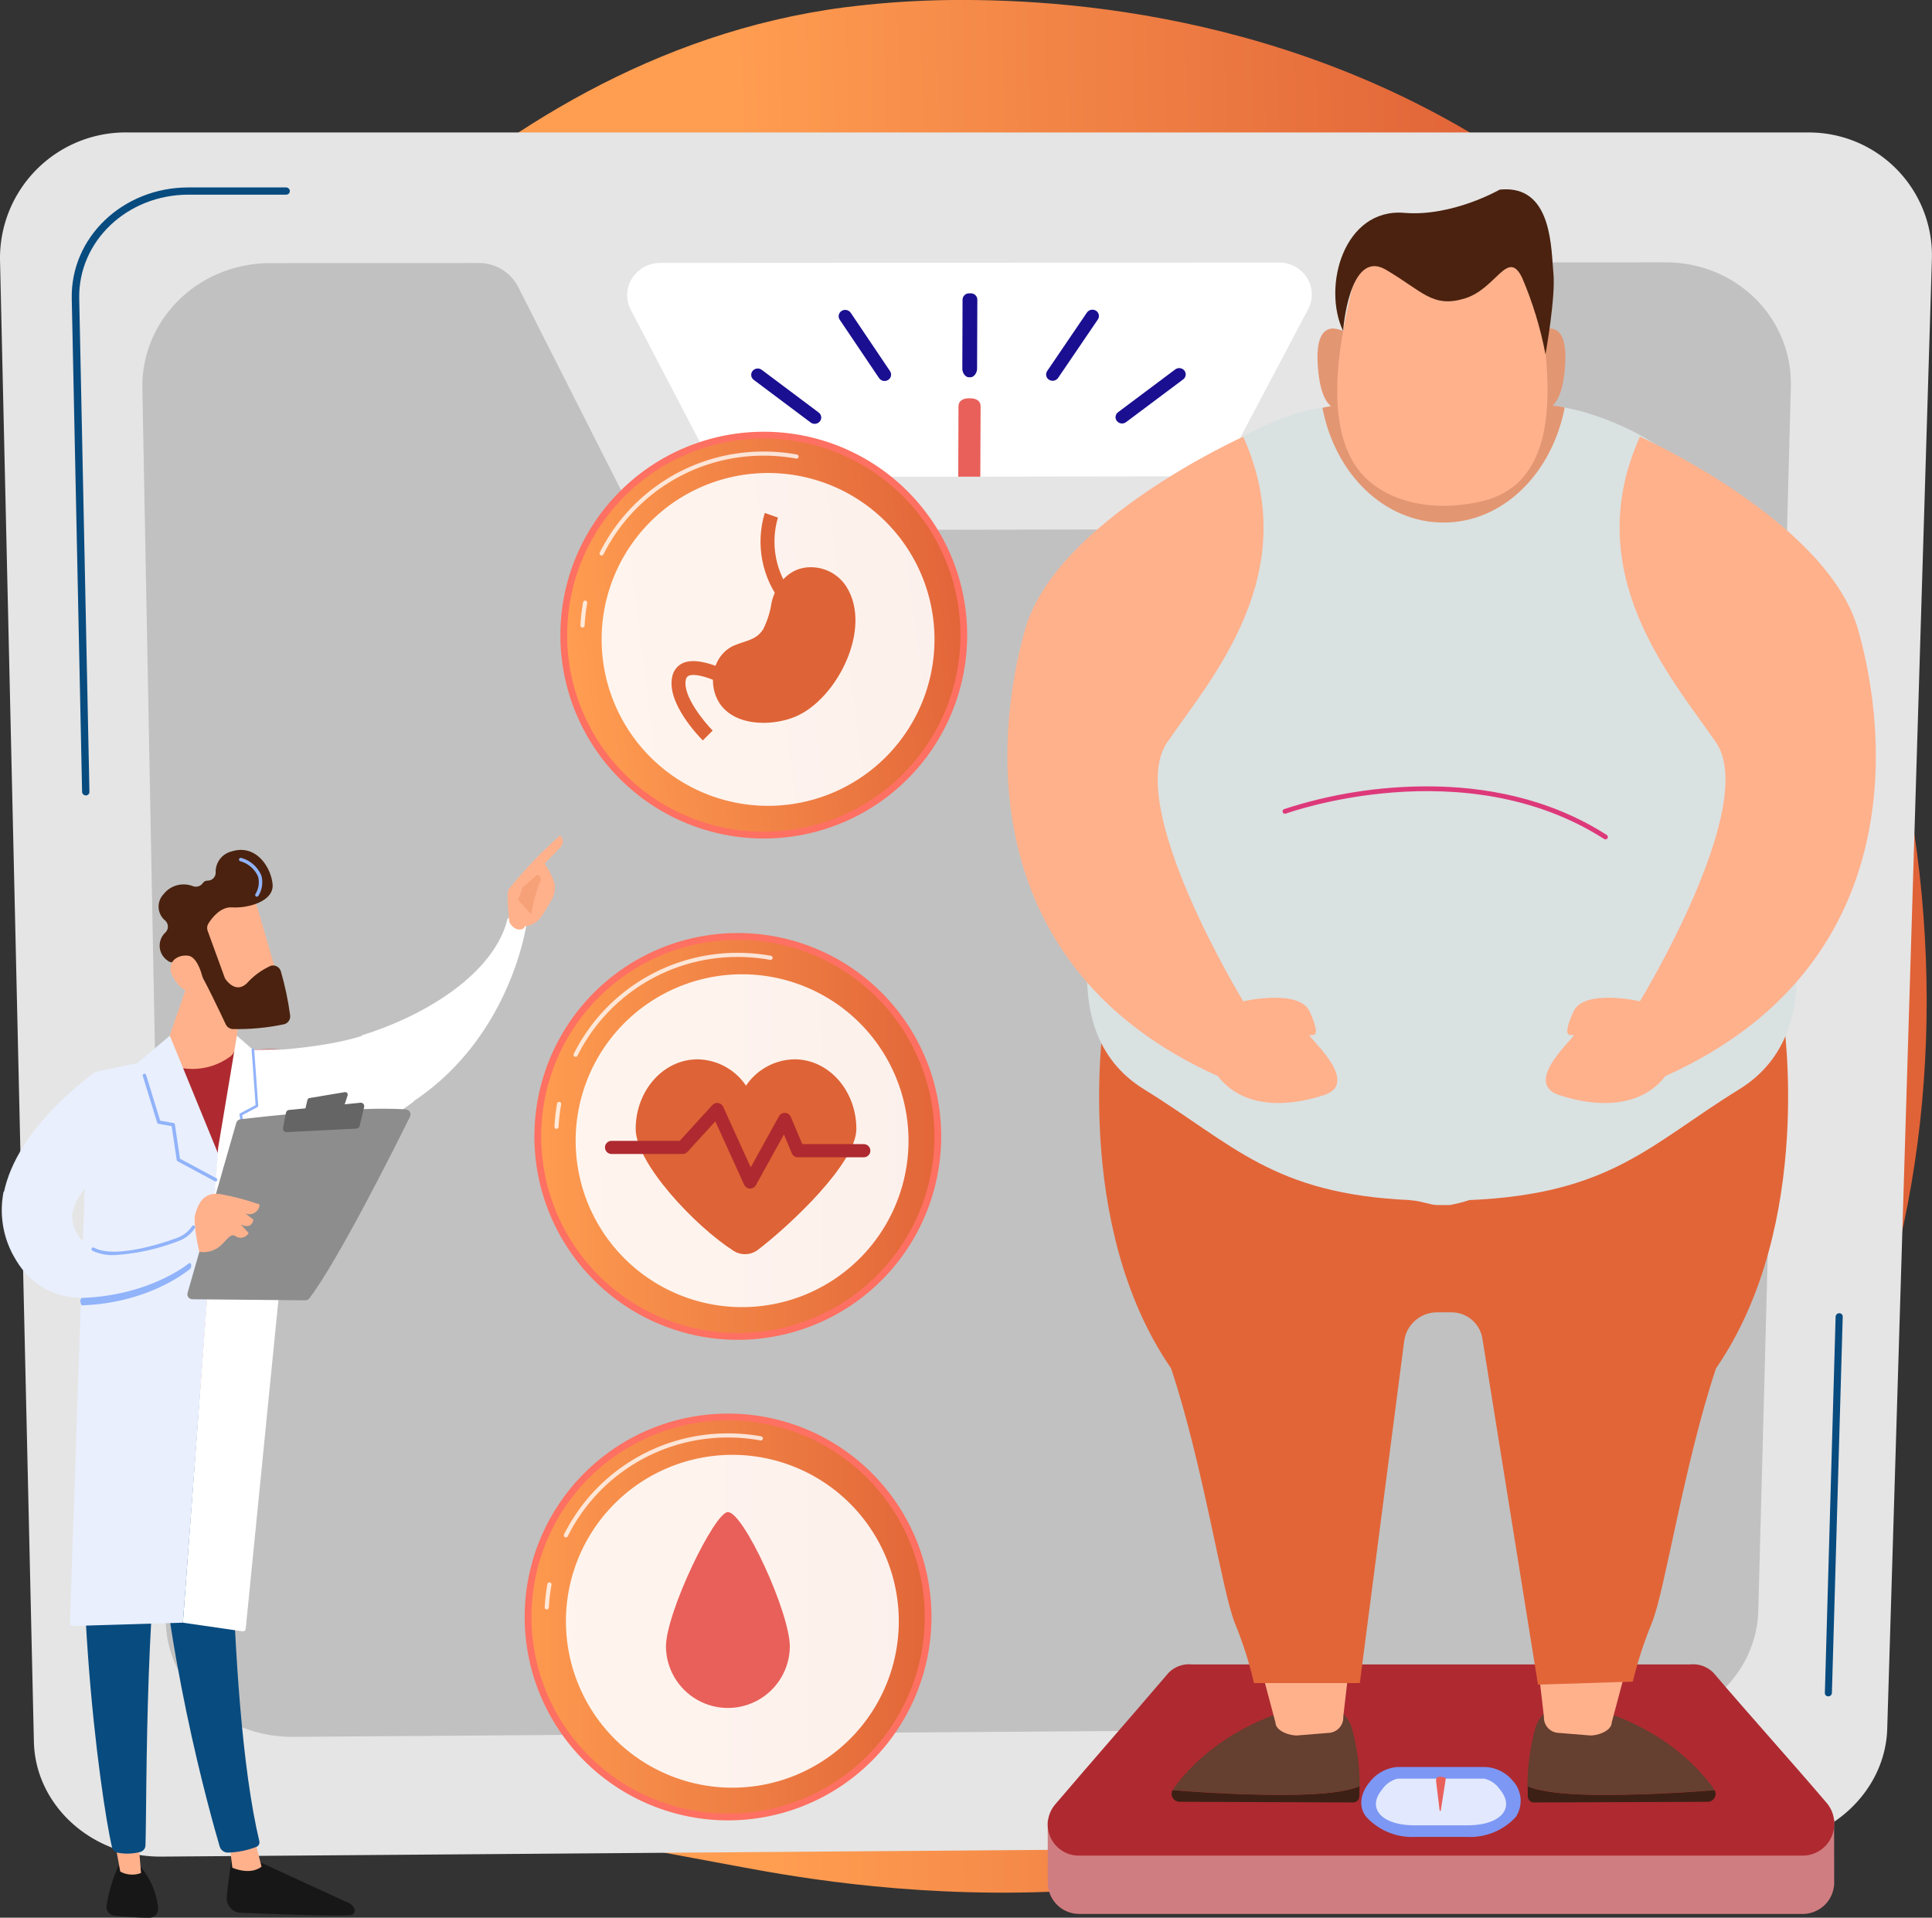 <svg xmlns="http://www.w3.org/2000/svg" xmlns:xlink="http://www.w3.org/1999/xlink" width="261.539" height="259.617" viewBox="0 0 261.539 259.617">
  <rect x="0" y="0" width="261.539" height="259.617" fill="#333333" stroke="none"/>
  <defs>
    <clipPath id="clip-path">
      <rect id="Rectangle_10530" data-name="Rectangle 10530" width="261.539" height="259.617" fill="none"/>
    </clipPath>
    <clipPath id="clip-path-2">
      <path id="Path_29756" data-name="Path 29756" d="M145.605.658c-.821.087-1.759.181-3.015.345C91.215,7.718,59.062,55.379,55.244,61.213c-32.2,49.2-34.251,128.625,7.891,166.7,18.546,16.756,40.132,20.113,65.7,24.872,15.85,2.95,67.114,11.58,111.96-18.364a98.6,98.6,0,0,0,17.316-14.056C298,179.245,297.906,104.216,266.538,55.772A119.8,119.8,0,0,0,242.96,29.02C212.945,3.873,177.854,0,158.723,0a123.973,123.973,0,0,0-13.118.655" transform="translate(-31.267 -0.003)" fill="none"/>
    </clipPath>
    <linearGradient id="linear-gradient" x1="0.629" y1="0.241" x2="0.831" y2="0.419" gradientUnits="objectBoundingBox">
      <stop offset="0" stop-color="#ff9d51"/>
      <stop offset="1" stop-color="#e06237"/>
    </linearGradient>
    <clipPath id="clip-path-3">
      <rect id="Rectangle_10452" data-name="Rectangle 10452" width="261.538" height="259.617" fill="none"/>
    </clipPath>
    <clipPath id="clip-path-4">
      <path id="Path_29760" data-name="Path 29760" d="M1382.527,421.2a.872.872,0,0,0-.889.855l-.032,9.4c0,.473.393,1.108.883,1.108h.224c.49,0,.889-.637.891-1.11l.036-9.4a.868.868,0,0,0-.888-.854Z" transform="translate(-1381.606 -421.204)" fill="none"/>
    </clipPath>
    <linearGradient id="linear-gradient-2" x1="-63.939" y1="19.351" x2="-63.892" y2="19.351" gradientUnits="objectBoundingBox">
      <stop offset="0" stop-color="#09005d"/>
      <stop offset="1" stop-color="#1a0f91"/>
    </linearGradient>
    <clipPath id="clip-path-5">
      <path id="Path_29761" data-name="Path 29761" d="M1204.5,445.064a.843.843,0,0,0-.26,1.19l5.327,7.906a.905.905,0,0,0,1.227.249.841.841,0,0,0,.261-1.186l-5.325-7.908a.9.9,0,0,0-.745-.39.908.908,0,0,0-.485.14" transform="translate(-1204.1 -444.924)" fill="none"/>
    </clipPath>
    <linearGradient id="linear-gradient-3" x1="-9.701" y1="17.976" x2="-9.693" y2="17.976" xlink:href="#linear-gradient-2"/>
    <clipPath id="clip-path-6">
      <path id="Path_29762" data-name="Path 29762" d="M1078.653,529.454a.838.838,0,0,0,.158,1.2l7.71,5.777a.909.909,0,0,0,1.244-.151.835.835,0,0,0-.155-1.2l-7.711-5.78a.911.911,0,0,0-1.247.151" transform="translate(-1078.467 -529.123)" fill="none"/>
    </clipPath>
    <linearGradient id="linear-gradient-4" x1="-8.395" y1="17.195" x2="-8.387" y2="17.195" xlink:href="#linear-gradient-2"/>
    <clipPath id="clip-path-7">
      <path id="Path_29763" data-name="Path 29763" d="M1507.428,445.038l-5.377,7.911a.836.836,0,0,0,.252,1.185.908.908,0,0,0,1.227-.251l5.378-7.908a.84.84,0,0,0-.25-1.189.909.909,0,0,0-1.23.252" transform="translate(-1501.905 -444.647)" fill="none"/>
    </clipPath>
    <linearGradient id="linear-gradient-5" x1="-11.398" y1="18.979" x2="-11.391" y2="18.979" xlink:href="#linear-gradient-2"/>
    <clipPath id="clip-path-8">
      <path id="Path_29764" data-name="Path 29764" d="M1609.67,528.673l-7.731,5.789a.837.837,0,0,0-.164,1.2.9.9,0,0,0,1.24.148l7.729-5.786a.84.84,0,0,0,.167-1.2.885.885,0,0,0-.695-.329.909.909,0,0,0-.546.181" transform="translate(-1601.592 -528.492)" fill="none"/>
    </clipPath>
    <linearGradient id="linear-gradient-6" x1="-12.112" y1="17.695" x2="-12.105" y2="17.695" xlink:href="#linear-gradient-2"/>
    <clipPath id="clip-path-9">
      <path id="Path_29765" data-name="Path 29765" d="M1377.162,571.856c-.758,0-1.375.345-1.378,1.077l-.034,9.534,2.988,0,.04-9.533c0-.732-.609-1.074-1.368-1.074Z" transform="translate(-1375.75 -571.856)" fill="none"/>
    </clipPath>
    <linearGradient id="linear-gradient-7" x1="-13.763" y1="20.469" x2="-13.753" y2="20.469" gradientUnits="objectBoundingBox">
      <stop offset="0" stop-color="#e1473d"/>
      <stop offset="1" stop-color="#e9605a"/>
    </linearGradient>
    <clipPath id="clip-path-10">
      <path id="Path_29766" data-name="Path 29766" d="M131.986,269.116l-13.221,0c-8.875,0-15.958,6.765-15.785,15.05l1.4,66.783a.5.5,0,0,0,.507.472.475.475,0,0,0,.488-.475l-1.383-66.781c-.16-7.747,6.477-14.069,14.793-14.071l13.218,0a.488.488,0,0,0,.5-.489.506.506,0,0,0-.512-.489h0" transform="translate(-102.977 -269.116)" fill="#084b7f"/>
    </clipPath>
    <clipPath id="clip-path-11">
      <path id="Path_29767" data-name="Path 29767" d="M2621.962,1885.5a.489.489,0,0,0-.5.458l-1.456,50.965a.443.443,0,0,0,.464.443.483.483,0,0,0,.49-.45l1.466-50.964a.45.45,0,0,0-.467-.453h0" transform="translate(-2620.01 -1885.499)" fill="#084b7f"/>
    </clipPath>
    <clipPath id="clip-path-13">
      <path id="Path_29769" data-name="Path 29769" d="M1523.768,2389.729a3.888,3.888,0,0,0-3.171,1.111c-5.129,6.012-10.257,11.848-15.386,17.86a4.2,4.2,0,0,0,3.171,6.913h98.15a4.27,4.27,0,0,0,3.783-2.529,4.356,4.356,0,0,0-.613-4.56c-5.129-6.012-10.257-11.673-15.386-17.684a3.891,3.891,0,0,0-3.171-1.111Z" transform="translate(-1504.215 -2389.729)" fill="none"/>
    </clipPath>
    <clipPath id="clip-path-15">
      <rect id="Rectangle_10463" data-name="Rectangle 10463" width="17.621" height="6.313" fill="none"/>
    </clipPath>
    <clipPath id="clip-path-16">
      <path id="Path_29772" data-name="Path 29772" d="M2061.784,2551.621l.476,3.909a.078.078,0,0,0,.077.068.079.079,0,0,0,.079-.067l.684-4.385a2.286,2.286,0,0,0-.784-.187c-.316,0-.6.14-.532.661" transform="translate(-2061.775 -2550.96)" fill="none"/>
    </clipPath>
    <linearGradient id="linear-gradient-8" x1="-43.143" y1="4.694" x2="-43.122" y2="4.694" xlink:href="#linear-gradient-7"/>
    <clipPath id="clip-path-17">
      <path id="Path_29773" data-name="Path 29773" d="M767.225,1367.165a27.535,27.535,0,1,0,27.535-27.536,27.535,27.535,0,0,0-27.535,27.536" transform="translate(-767.225 -1339.63)" fill="none"/>
    </clipPath>
    <linearGradient id="linear-gradient-9" x1="-0.784" y1="1.86" x2="-0.783" y2="1.86" gradientUnits="objectBoundingBox">
      <stop offset="0" stop-color="#ff928e"/>
      <stop offset="1" stop-color="#fe7062"/>
    </linearGradient>
    <clipPath id="clip-path-18">
      <path id="Path_29774" data-name="Path 29774" d="M776.936,1375.96a26.62,26.62,0,1,0,26.62-26.62,26.62,26.62,0,0,0-26.62,26.62" transform="translate(-776.936 -1349.34)" fill="none"/>
    </clipPath>
    <linearGradient id="linear-gradient-10" x1="0.201" y1="0.293" x2="0.798" y2="0.707" gradientUnits="objectBoundingBox">
      <stop offset="0" stop-color="#fe9c50"/>
      <stop offset="1" stop-color="#e26639"/>
    </linearGradient>
    <clipPath id="clip-path-20">
      <rect id="Rectangle_10468" data-name="Rectangle 10468" width="0.92" height="3.649" fill="none"/>
    </clipPath>
    <clipPath id="clip-path-21">
      <rect id="Rectangle_10469" data-name="Rectangle 10469" width="26.946" height="14.078" fill="none"/>
    </clipPath>
    <clipPath id="clip-path-22">
      <rect id="Rectangle_10470" data-name="Rectangle 10470" width="45.061" height="45.061" fill="none"/>
    </clipPath>
    <clipPath id="clip-path-23">
      <path id="Path_29778" data-name="Path 29778" d="M927.608,1524.5a8.06,8.06,0,0,0-6.559-3.565c-4.627,0-8.377,4.22-8.377,9.425,0,4.644,8.03,13.155,13.245,16.5a2.879,2.879,0,0,0,3.305-.141c4.486-3.438,13.322-11.78,13.322-16.36,0-5.205-3.751-9.425-8.377-9.425a8.06,8.06,0,0,0-6.559,3.565" transform="translate(-912.672 -1520.933)" fill="none"/>
    </clipPath>
    <clipPath id="clip-path-24">
      <path id="Path_29779" data-name="Path 29779" d="M883.412,1583.883,879,1588.721H869.8a.892.892,0,1,0,0,1.783h9.587a.892.892,0,0,0,.659-.29l3.771-4.13,3.9,8.58a.892.892,0,0,0,.777.522h.035a.892.892,0,0,0,.78-.461l3.793-6.863,1.07,2.542a.891.891,0,0,0,.822.546h8.918a.892.892,0,0,0,0-1.784h-8.326l-1.554-3.69a.892.892,0,0,0-1.6-.085l-3.824,6.919-3.725-8.195a.892.892,0,0,0-1.47-.232" transform="translate(-868.91 -1583.593)" fill="#ae2a30"/>
    </clipPath>
    <clipPath id="clip-path-25">
      <path id="Path_29780" data-name="Path 29780" d="M804.538,647.418a27.535,27.535,0,1,0,27.535-27.536,27.535,27.535,0,0,0-27.535,27.536" transform="translate(-804.538 -619.883)" fill="none"/>
    </clipPath>
    <linearGradient id="linear-gradient-11" x1="-0.845" y1="2.758" x2="-0.844" y2="2.758" xlink:href="#linear-gradient-9"/>
    <clipPath id="clip-path-26">
      <path id="Path_29781" data-name="Path 29781" d="M814.249,656.214a26.62,26.62,0,1,0,26.62-26.62,26.62,26.62,0,0,0-26.62,26.62" transform="translate(-814.249 -629.594)" fill="none"/>
    </clipPath>
    <linearGradient id="linear-gradient-12" x1="0.845" y1="0.62" x2="0.207" y2="0.284" gradientUnits="objectBoundingBox">
      <stop offset="0" stop-color="#e26539"/>
      <stop offset="1" stop-color="#ff9d51"/>
    </linearGradient>
    <clipPath id="clip-path-29">
      <rect id="Rectangle_10477" data-name="Rectangle 10477" width="26.946" height="14.077" fill="none"/>
    </clipPath>
    <clipPath id="clip-path-31">
      <path id="Path_29785" data-name="Path 29785" d="M979.093,748.7c2.317,2.881.305,6.156-.667,7.43-1.627,2.132-3.605,3.083-4.1,2.869-.3-.131-.654-.3-1.042-.476-2.42-1.127-5.733-2.67-7.705-1.711a2.544,2.544,0,0,0-1.367,1.788c-.83,3.558,3.625,8.14,4.136,8.651l1.336-1.336c-1.1-1.1-4.133-4.739-3.632-6.886a.663.663,0,0,1,.354-.519c1.162-.566,4.362.924,6.081,1.724.4.188.772.359,1.086.5,1.814.789,4.627-1.192,6.354-3.455,2.587-3.39,2.826-7.039.638-9.761a11.479,11.479,0,0,1-2.048-10.435l-1.784-.623a13.387,13.387,0,0,0,2.359,12.242" transform="translate(-964.11 -736.454)" fill="#de6336"/>
    </clipPath>
    <clipPath id="clip-path-32">
      <path id="Path_29786" data-name="Path 29786" d="M1031.521,819.1a12.024,12.024,0,0,1-1.133,3.625c-.932,1.5-2.392,1.556-3.886,2.193-2.826,1.2-3.617,4.795-2.315,7.347,1.852,3.629,7.2,3.691,10.494,2.334,5.66-2.334,10.51-11.9,7-17.563a5.691,5.691,0,0,0-3.974-2.623,5.923,5.923,0,0,0-.9-.07c-2.75,0-4.638,2.057-5.286,4.758" transform="translate(-1023.577 -814.339)" fill="#de6336"/>
    </clipPath>
    <clipPath id="clip-path-33">
      <path id="Path_29787" data-name="Path 29787" d="M753.278,2057.131a27.535,27.535,0,1,0,27.536-27.536,27.535,27.535,0,0,0-27.536,27.536" transform="translate(-753.278 -2029.596)" fill="none"/>
    </clipPath>
    <linearGradient id="linear-gradient-13" x1="-0.77" y1="1.025" x2="-0.769" y2="1.025" xlink:href="#linear-gradient-9"/>
    <clipPath id="clip-path-34">
      <path id="Path_29788" data-name="Path 29788" d="M762.989,2065.926a26.62,26.62,0,1,0,26.62-26.62,26.62,26.62,0,0,0-26.62,26.62" transform="translate(-762.989 -2039.306)" fill="none"/>
    </clipPath>
    <linearGradient id="linear-gradient-14" x1="0.203" y1="0.294" x2="0.793" y2="0.703" gradientUnits="objectBoundingBox">
      <stop offset="0" stop-color="#fd994f"/>
      <stop offset="1" stop-color="#e26739"/>
    </linearGradient>
    <clipPath id="clip-path-39">
      <path id="Path_29792" data-name="Path 29792" d="M956.11,2189.218a8.386,8.386,0,0,0,16.771,0c0-4.631-6.269-18.226-8.386-18.226-1.8,0-8.385,13.6-8.385,18.226" transform="translate(-956.11 -2170.992)" fill="none"/>
    </clipPath>
    <linearGradient id="linear-gradient-15" x1="-5.375" y1="2.064" x2="-5.37" y2="2.064" xlink:href="#linear-gradient-7"/>
    <clipPath id="clip-path-40">
      <path id="Path_29793" data-name="Path 29793" d="M325.546,2668.736a1.964,1.964,0,0,0,1.879,2.128c3.8.158,11.914.465,14.827.335a.639.639,0,0,0,.562-.875,1.427,1.427,0,0,0-.732-.771l-13.41-6.164-2.368-.383s-.509,2.879-.758,5.729" transform="translate(-325.538 -2663.007)" fill="#171717"/>
    </clipPath>
    <clipPath id="clip-path-41">
      <path id="Path_29794" data-name="Path 29794" d="M329.239,2639.957l.409,3.444s2.349,1.094,3.953-.138l-.973-3.838Z" transform="translate(-329.239 -2639.425)" fill="#ffb18c"/>
    </clipPath>
    <clipPath id="clip-path-42">
      <path id="Path_29795" data-name="Path 29795" d="M219.957,1973.5s-.939-23.623,0,.833c.84,21.886,7.279,44.8,8.623,49.37a1.153,1.153,0,0,0,1.143.827,11.654,11.654,0,0,0,3.829-.778.669.669,0,0,0,.392-.778c-4.7-19.709-3.93-63.688-3.754-64.588l-9.683,0Z" transform="translate(-219.54 -1958.381)" fill="#084b7f"/>
    </clipPath>
    <clipPath id="clip-path-43">
      <path id="Path_29796" data-name="Path 29796" d="M152.917,2684.253a1.2,1.2,0,0,0,1.054,1.435c1.253.123,3.183.281,4.728.271a1.194,1.194,0,0,0,1.183-1.333,10.075,10.075,0,0,0-2.352-5.525l-3.019-.164a20.708,20.708,0,0,0-1.593,5.316" transform="translate(-152.893 -2678.937)" fill="#171717"/>
    </clipPath>
    <clipPath id="clip-path-44">
      <path id="Path_29797" data-name="Path 29797" d="M162.509,2630.015l.955,5.208a3.367,3.367,0,0,0,2.812.193l-.456-5.6Z" transform="translate(-162.509 -2629.813)" fill="#ffb18c"/>
    </clipPath>
    <clipPath id="clip-path-45">
      <path id="Path_29798" data-name="Path 29798" d="M120.937,1949.333c-3.845,23.2.834,57.351,2.412,64.034a1.042,1.042,0,0,0,.842.791,7,7,0,0,0,3.007-.12.955.955,0,0,0,.687-.88c.212-5.4-.169-38.574,3.413-51.683a2.979,2.979,0,0,1,1.148-1.643l6.953-4.943.533-7.99Z" transform="translate(-119.457 -1946.899)" fill="#084b7f"/>
    </clipPath>
    <clipPath id="clip-path-46">
      <path id="Path_29799" data-name="Path 29799" d="M124.638,1509.677c-3.435,20.041-1.014,42.845-1.014,42.845,8.92,2.339,18.983-1.43,18.983-1.43,1.483-8.376,8.4-31.951,8.4-31.951,5.63-.7,4.407-5.318,8.226-7.466-2.913-3.377,1.574-1.74.977-4.279-4.074,1.266-8.2-1-11.75-1.055-.3,0-.607-.007-.91-.007a96.088,96.088,0,0,0-22.913,3.344" transform="translate(-122.796 -1506.334)" fill="none"/>
    </clipPath>
    <clipPath id="clip-path-48">
      <path id="Path_29801" data-name="Path 29801" d="M728.948,1206.79c-.441.6.008,3.763.036,4.5.808,1.54,2.179.967,2.061.59a3.057,3.057,0,0,0,2.3-1.355c.5-.711,1.029-1.619,1.417-2.317a3.1,3.1,0,0,0,.309-2.278,10.692,10.692,0,0,0-1.29-2.55l2.209-2.3a1.084,1.084,0,0,0-.136-1.506,58.9,58.9,0,0,0-6.9,7.216" transform="translate(-728.755 -1199.574)" fill="#ffb18c"/>
    </clipPath>
    <clipPath id="clip-path-49">
      <path id="Path_29802" data-name="Path 29802" d="M744.348,1257.49l-.632,1.7,1.795,1.991a23.161,23.161,0,0,1,1.052-4.1c.449-.729.216-1.083-.2-1.3Z" transform="translate(-743.716 -1255.784)" fill="#f7a178"/>
    </clipPath>
    <clipPath id="clip-path-50">
      <path id="Path_29803" data-name="Path 29803" d="M5.036,1555.083a25.466,25.466,0,0,1,9.356,2.507c.8-4.378,7.6-7.935,7.6-7.935l-4.42-11.157s-10.762,7.313-12.532,16.584" transform="translate(-5.036 -1538.499)" fill="none"/>
    </clipPath>
    <linearGradient id="linear-gradient-16" x1="-0.028" y1="6" x2="-0.022" y2="6" gradientUnits="objectBoundingBox">
      <stop offset="0" stop-color="#dae3fe"/>
      <stop offset="1" stop-color="#e9effd"/>
    </linearGradient>
    <clipPath id="clip-path-51">
      <path id="Path_29804" data-name="Path 29804" d="M235.788,1407.2l-3.666,10.6a.382.382,0,0,0,.174.46,8.618,8.618,0,0,0,8.939-.6,1.8,1.8,0,0,0,.828-1.285l1.187-9.176Z" transform="translate(-232.1 -1407.204)" fill="#ffb18c"/>
    </clipPath>
    <clipPath id="clip-path-52">
      <path id="Path_29805" data-name="Path 29805" d="M109.551,1490.71s-4.2.863-5.607,1.193-1.46,13.53-1.46,13.53l-2.08,61.083a.381.381,0,0,0,.393.395l14.9-.446,4.772-63.492-6.544-15.978Z" transform="translate(-100.405 -1486.995)" fill="none"/>
    </clipPath>
    <linearGradient id="linear-gradient-17" x1="-0.472" y1="1.494" x2="-0.467" y2="1.494" xlink:href="#linear-gradient-16"/>
    <clipPath id="clip-path-54">
      <path id="Path_29808" data-name="Path 29808" d="M344.47,1650.1v1.554l5.682-.345v-1.727Z" transform="translate(-344.47 -1649.584)" fill="none"/>
    </clipPath>
    <linearGradient id="linear-gradient-18" x1="-5.567" y1="21.105" x2="-5.55" y2="21.105" gradientUnits="objectBoundingBox">
      <stop offset="0" stop-color="#9cfffb"/>
      <stop offset="1" stop-color="#9bfffa"/>
    </linearGradient>
    <clipPath id="clip-path-56">
      <path id="Path_29811" data-name="Path 29811" d="M4.213,1719.693c7.142,13.064,26.565-.722,26.565-.722l-1.6-2.979s-12.083,6.829-16.161,1a4.583,4.583,0,0,1-.84-3.561,25.471,25.471,0,0,0-9.356-2.508,12.8,12.8,0,0,0,1.391,8.772" transform="translate(-2.577 -1710.921)" fill="none"/>
    </clipPath>
    <linearGradient id="linear-gradient-19" x1="0.002" y1="4.501" x2="0.005" y2="4.501" xlink:href="#linear-gradient-16"/>
    <clipPath id="clip-path-57">
      <path id="Path_29812" data-name="Path 29812" d="M284.879,1592.345c-4,.338-7.46.73-8.655.869a.672.672,0,0,0-.568.484l-6.595,23.03a.674.674,0,0,0,.641.859l15.3.142a.676.676,0,0,0,.544-.267c3.914-5.123,11.73-20.76,13.63-24.6a.674.674,0,0,0-.551-.97c-.866-.073-1.883-.1-3-.1-3.189,0-7.182.259-10.749.561" transform="translate(-269.036 -1591.784)" fill="none"/>
    </clipPath>
    <clipPath id="clip-path-59">
      <path id="Path_29815" data-name="Path 29815" d="M279.554,1716.775c-.371,1.34.548,5.118.548,5.118a3.475,3.475,0,0,0,3.143-1.1c.721-.708,1.149-1.415,1.735-1.034a1.222,1.222,0,0,0,1.79-.412l-1.049-1.157c1.536.747,1.7-.651,1.7-.651l-1.128-.873a1.37,1.37,0,0,0,1.961-1.183,35.049,35.049,0,0,0-5.216-1.391,4.087,4.087,0,0,0-.647-.054c-1.882,0-2.5,1.524-2.835,2.735" transform="translate(-279.466 -1714.04)" fill="#ffb18c"/>
    </clipPath>
    <clipPath id="clip-path-61">
      <path id="Path_29818" data-name="Path 29818" d="M267.845,1277.87l5.35,11.762,7.446-1.966s-3.719-12.962-3.838-13.128a1.784,1.784,0,0,0-1.542-.721c-2.791,0-7.416,4.053-7.416,4.053" transform="translate(-267.845 -1273.816)" fill="#ffb18c"/>
    </clipPath>
    <clipPath id="clip-path-62">
      <path id="Path_29819" data-name="Path 29819" d="M237.539,1220.422a2.833,2.833,0,0,0-2.171,2.886,1.074,1.074,0,0,1-1.093,1.072.732.732,0,0,0-.646.333,1.149,1.149,0,0,1-1.311.428,3.451,3.451,0,0,0-4.017,1.084,2.448,2.448,0,0,0,.26,3.587,1.107,1.107,0,0,1,.05,1.542,2.437,2.437,0,0,0,.195,3.816,1.113,1.113,0,0,0,.846.282c.816-.072,2.6-.089,3.35,1.018.807,1.191,2.967,5.742,3.731,7.369a1.106,1.106,0,0,0,.942.636,30.677,30.677,0,0,0,6.89-.637,1.1,1.1,0,0,0,.886-1.2,41.288,41.288,0,0,0-1.255-5.964,1.105,1.105,0,0,0-1.372-.766,9.757,9.757,0,0,0-3.245,2.38c-1.358,1.283-2.529-.08-2.86-.535a1.068,1.068,0,0,1-.141-.268l-2.3-6.319a1.108,1.108,0,0,1,.1-.97c.5-.8,1.656-2.3,3.211-2.194,2.117.139,5.706-.794,5.483-3.143-.193-2.029-1.758-4.642-4.277-4.642a4.109,4.109,0,0,0-1.26.207" transform="translate(-227.634 -1220.215)" fill="none"/>
    </clipPath>
    <clipPath id="clip-path-63">
      <path id="Path_29820" data-name="Path 29820" d="M245.559,1375.459c2.126,2.829,3.894.759,3.894.759s-.565-4.076-2.264-4.26a2.705,2.705,0,0,0-.3-.016c-1.583,0-2.942,1.375-1.333,3.517" transform="translate(-244.836 -1371.942)" fill="#ffb18c"/>
    </clipPath>
    <clipPath id="clip-path-65">
      <path id="Path_29822" data-name="Path 29822" d="M2193.343,2566.141a.85.85,0,0,0,.809.866l23.622-.093a1.079,1.079,0,0,0,.872-1.568c-3.1.248-10.988.8-17.638.6-4.3-.131-6.526-.643-7.675-1.117,0,.428,0,.863.01,1.314" transform="translate(-2193.331 -2564.826)" fill="#3c2015"/>
    </clipPath>
    <clipPath id="clip-path-66">
      <path id="Path_29823" data-name="Path 29823" d="M2194.073,2451a29.688,29.688,0,0,0-1.06,7.859c1.149.473,3.374.985,7.675,1.117,6.65.2,14.54-.35,17.638-.6a1.089,1.089,0,0,0-.093-.178c-2.079-2.92-7.378-8.738-17.87-11.282l-1.973-.067c-.05,0-.1,0-.149,0a4.333,4.333,0,0,0-4.168,3.153" transform="translate(-2193.014 -2447.847)" fill="#653f30"/>
    </clipPath>
    <clipPath id="clip-path-67">
      <path id="Path_29824" data-name="Path 29824" d="M2202.84,2346.208l1.3,11.181a2.077,2.077,0,0,0,1.807,2.179l4.345.353c1.016.085,3.006-.572,3.024-1.733l3.188-11.98Z" transform="translate(-2202.84 -2346.208)" fill="#ffb18c"/>
    </clipPath>
    <clipPath id="clip-path-68">
      <path id="Path_29825" data-name="Path 29825" d="M1699.989,2565.943c-6.65.2-14.54-.35-17.638-.6a1.079,1.079,0,0,0,.871,1.568l23.622.093a.85.85,0,0,0,.809-.866c.013-.451.014-.886.01-1.314-1.149.473-3.373.986-7.675,1.117" transform="translate(-1682.244 -2564.826)" fill="#3c2015"/>
    </clipPath>
    <clipPath id="clip-path-69">
      <path id="Path_29826" data-name="Path 29826" d="M1703.66,2447.849l-1.972.067c-10.493,2.544-15.792,8.362-17.871,11.282a1.107,1.107,0,0,0-.093.178c3.1.248,10.988.8,17.638.6,4.3-.131,6.526-.644,7.675-1.117a29.683,29.683,0,0,0-1.06-7.859,4.332,4.332,0,0,0-4.168-3.153c-.05,0-.1,0-.149,0" transform="translate(-1683.724 -2447.847)" fill="#653f30"/>
    </clipPath>
    <clipPath id="clip-path-70">
      <path id="Path_29827" data-name="Path 29827" d="M1797.407,2346.208l3.188,11.98c.018,1.161,2.008,1.818,3.024,1.733l4.345-.353a2.077,2.077,0,0,0,1.807-2.179l1.3-11.181Z" transform="translate(-1797.407 -2346.208)" fill="#ffb18c"/>
    </clipPath>
    <clipPath id="clip-path-71">
      <path id="Path_29828" data-name="Path 29828" d="M1624.685,1460.447l-45.99-.131s-4.393,28.029,9.057,47.553c4.339,13.016,6.915,30.338,8.65,34.527a52.985,52.985,0,0,1,2.576,8.079H1613.3l6.005-46.279a4.479,4.479,0,0,1,4.408-3.911h1.953a4.223,4.223,0,0,1,4.246,3.663l7.511,46.741,12.831-.409a55.321,55.321,0,0,1,2.594-7.981c1.735-4.189,4.329-21.408,8.668-34.425,13.45-19.525,9.093-47.558,9.093-47.558Z" transform="translate(-1578.009 -1460.316)" fill="#e26538"/>
    </clipPath>
    <clipPath id="clip-path-72">
      <path id="Path_29829" data-name="Path 29829" d="M1622.968,581.884h-27.855a10.42,10.42,0,0,0-2.491.3c-.755.176-1.665.231-2.654.531-6.118,1.829-15.935,6.222-18.558,15.984-3.9,14.52-2.7,28.135-5.747,38.092s-10.609,29.41,2.843,37.708c12.021,7.413,17.43,14.181,36.054,14.988v.026c1.263.033,2.7.641,3.621.641h1.718a22.66,22.66,0,0,0,2.552-.641v-.026c19.256-.807,24.568-7.576,36.588-14.988,13.452-8.3,6.15-27.736,3.11-37.687s-1.673-23.551-5.578-38.07c-2.623-9.762-12.392-14.112-18.509-15.941-.989-.3-1.881-.441-2.629-.617a11.089,11.089,0,0,0-2.36-.3c-.07,0-.107,0-.107,0" transform="translate(-1560.781 -581.883)" fill="none"/>
    </clipPath>
    <clipPath id="clip-path-73">
      <path id="Path_29830" data-name="Path 29830" d="M1928.989,581.885h-27.855a12.466,12.466,0,0,0-2.473.346c1.731,9.02,8.415,15.529,16.4,15.529s14.65-6.565,16.394-15.572a11.078,11.078,0,0,0-2.36-.3c-.07,0-.107,0-.107,0" transform="translate(-1898.661 -581.883)" fill="#e39672"/>
    </clipPath>
    <clipPath id="clip-path-74">
      <path id="Path_29831" data-name="Path 29831" d="M1891.537,476.423c.428,7.429,3.48,6.01,3.48,6.01l.768-10.016a4.3,4.3,0,0,0-2.147-.787c-1.164,0-2.323.927-2.1,4.794" transform="translate(-1891.51 -471.629)" fill="#e39672"/>
    </clipPath>
    <clipPath id="clip-path-75">
      <path id="Path_29832" data-name="Path 29832" d="M2202.114,472.416l.768,10.016s3.052,1.419,3.48-6.01c.223-3.867-.937-4.794-2.1-4.794a4.3,4.3,0,0,0-2.147.787" transform="translate(-2202.114 -471.629)" fill="#e39672"/>
    </clipPath>
    <clipPath id="clip-path-76">
      <path id="Path_29833" data-name="Path 29833" d="M1921.886,345.15c-1.786,7.378-4.286,20.307,2.284,25.987,4.212,3.641,10.529,3.988,15.651,2.663,13.021-3.368,7.766-23.941,5.97-33.639a38.236,38.236,0,0,0-11.952-2.271c-5,0-10.084,1.558-11.952,7.26" transform="translate(-1919.894 -337.89)" fill="#ffb18c"/>
    </clipPath>
    <clipPath id="clip-path-77">
      <path id="Path_29834" data-name="Path 29834" d="M1939.324,271.8s-6.4,3.688-12.908,3.146c-8.187-.682-11.141,9.981-8.293,15.985,0,0,.809-11.212,5.8-8.283s6.291,5.192,10.63,3.9,5.84-6.845,7.81-2.813a50.212,50.212,0,0,1,3.159,10.359s1.4-7.756,1.071-11.01c-.312-3.12-.126-11.327-6.422-11.327a8.024,8.024,0,0,0-.846.046" transform="translate(-1917.066 -271.752)" fill="#4a220f"/>
    </clipPath>
    <clipPath id="clip-path-78">
      <path id="Path_29835" data-name="Path 29835" d="M1448.694,652.993c-4.2,14.552-6.795,45.811,26.065,60.572l0,.006c3.291,4.282,9.183,4.287,14.39,2.552s-2.712-8.244-1.953-8.135,1.41,0,0-3.146-9.006-1.41-9.006-1.41-16.158-26.477-10.3-35.041,18.65-22.8,10.3-41.388c0,0-25.27,11.348-29.5,25.991" transform="translate(-1446.257 -627.002)" fill="#ffb18c"/>
    </clipPath>
    <clipPath id="clip-path-79">
      <path id="Path_29836" data-name="Path 29836" d="M2242.36,668.39c5.857,8.564-10.3,35.041-10.3,35.041s-7.6-1.736-9.007,1.41-.759,3.254,0,3.146-7.159,6.4-1.953,8.135,11.1,1.73,14.39-2.552l0-.006c32.86-14.761,30.269-46.02,26.065-60.572-4.231-14.643-29.5-25.991-29.5-25.991-8.348,18.59,4.443,32.825,10.3,41.388" transform="translate(-2219.315 -627.002)" fill="#ffb18c"/>
    </clipPath>
    <clipPath id="clip-path-80">
      <path id="Path_29837" data-name="Path 29837" d="M1841.583,1132.13a.325.325,0,1,0,.226.61c.239-.088,24.147-8.7,43.1,3.44a.325.325,0,0,0,.351-.548c-7.938-5.084-16.726-6.581-24.326-6.581a62.5,62.5,0,0,0-19.35,3.079" transform="translate(-1841.37 -1129.051)" fill="none"/>
    </clipPath>
    <linearGradient id="linear-gradient-20" x1="-8.012" y1="3.822" x2="-8.008" y2="3.822" gradientUnits="objectBoundingBox">
      <stop offset="0" stop-color="#233894"/>
      <stop offset="0.996" stop-color="#dd397a"/>
      <stop offset="1" stop-color="#dd397a"/>
    </linearGradient>
  </defs>
  <g id="Group_12856" data-name="Group 12856" transform="translate(-930.461 -3046)">
    <g id="Group_12855" data-name="Group 12855" transform="translate(930.461 3046)">
      <g id="Group_12854" data-name="Group 12854" clip-path="url(#clip-path)">
        <g id="Group_12687" data-name="Group 12687" transform="translate(2.948 0)">
          <g id="Group_12686" data-name="Group 12686" clip-path="url(#clip-path-2)">
            <rect id="Rectangle_10451" data-name="Rectangle 10451" width="382.902" height="382.343" transform="matrix(0.729, -0.685, 0.685, 0.729, -142.197, 123.927)" fill="url(#linear-gradient)"/>
          </g>
        </g>
        <g id="Group_12689" data-name="Group 12689" transform="translate(0 0)">
          <g id="Group_12688" data-name="Group 12688" clip-path="url(#clip-path-3)">
            <path id="Path_29757" data-name="Path 29757" d="M244.591,190.2H17.351A17.018,17.018,0,0,0,0,207.379l4.589,200.7c.2,8.657,7.924,15.6,17.253,15.534l216.525-1.643c9.192-.07,16.85-7.064,17.111-15.653l6.049-199.083a16.653,16.653,0,0,0-16.94-17.029" transform="translate(0 -172.269)" fill="#e5e5e5"/>
            <path id="Path_29758" data-name="Path 29758" d="M410.578,376.666l-27.9.016a5.989,5.989,0,0,0-5.324,3.223l-15.184,29.7a5.943,5.943,0,0,1-5.283,3.186l-81.276.143a5.9,5.9,0,0,1-5.289-3.177L255.26,379.988a5.982,5.982,0,0,0-5.344-3.23l-28.2.016c-9.747.006-17.507,7.634-17.329,17.007l3.172,166.873c.166,8.711,7.883,15.7,17.232,15.63L406.007,575c9.234-.065,16.9-7.11,17.131-15.762l4.407-165.707c.247-9.3-7.346-16.869-16.967-16.863" transform="translate(-185.115 -341.151)" fill="#c1c1c1"/>
            <path id="Path_29759" data-name="Path 29759" d="M992.432,379.051a4.466,4.466,0,0,0-3.8-2.067l-83.724.048a4.541,4.541,0,0,0-3.843,2.076,4.248,4.248,0,0,0-.178,4.258l10.2,19.537a5.9,5.9,0,0,0,5.248,3.111l60.7-.092a5.943,5.943,0,0,0,5.249-3.119l10.3-19.508a4.241,4.241,0,0,0-.147-4.243" transform="translate(-815.5 -341.439)" fill="#fff"/>
          </g>
        </g>
        <g id="Group_12691" data-name="Group 12691" transform="translate(130.271 39.715)">
          <g id="Group_12690" data-name="Group 12690" clip-path="url(#clip-path-4)">
            <rect id="Rectangle_10453" data-name="Rectangle 10453" width="2.037" height="11.364" transform="translate(-0.002 0)" fill="url(#linear-gradient-2)"/>
          </g>
        </g>
        <g id="Group_12693" data-name="Group 12693" transform="translate(113.534 41.952)">
          <g id="Group_12692" data-name="Group 12692" clip-path="url(#clip-path-5)">
            <rect id="Rectangle_10454" data-name="Rectangle 10454" width="11.478" height="12.176" transform="matrix(0.838, -0.546, 0.546, 0.838, -4.58, 2.904)" fill="url(#linear-gradient-3)"/>
          </g>
        </g>
        <g id="Group_12695" data-name="Group 12695" transform="translate(101.688 49.891)">
          <g id="Group_12694" data-name="Group 12694" clip-path="url(#clip-path-6)">
            <rect id="Rectangle_10455" data-name="Rectangle 10455" width="11.966" height="12.335" transform="matrix(0.614, -0.789, 0.789, 0.614, -3.799, 4.732)" fill="url(#linear-gradient-4)"/>
          </g>
        </g>
        <g id="Group_12697" data-name="Group 12697" transform="translate(141.614 41.925)">
          <g id="Group_12696" data-name="Group 12696" clip-path="url(#clip-path-7)">
            <rect id="Rectangle_10456" data-name="Rectangle 10456" width="12.202" height="11.517" transform="matrix(0.546, -0.838, 0.838, 0.546, -4.58, 6.84)" fill="url(#linear-gradient-5)"/>
          </g>
        </g>
        <g id="Group_12699" data-name="Group 12699" transform="translate(151.013 49.831)">
          <g id="Group_12698" data-name="Group 12698" clip-path="url(#clip-path-8)">
            <rect id="Rectangle_10457" data-name="Rectangle 10457" width="12.35" height="11.979" transform="translate(-3.802 2.871) rotate(-37.908)" fill="url(#linear-gradient-6)"/>
          </g>
        </g>
        <g id="Group_12701" data-name="Group 12701" transform="translate(129.719 53.92)">
          <g id="Group_12700" data-name="Group 12700" clip-path="url(#clip-path-9)">
            <rect id="Rectangle_10458" data-name="Rectangle 10458" width="9.201" height="10.035" transform="translate(-5.242 4.483) rotate(-40.539)" fill="url(#linear-gradient-7)"/>
          </g>
        </g>
        <g id="Group_12703" data-name="Group 12703" transform="translate(9.71 25.375)">
          <g id="Group_12702" data-name="Group 12702" clip-path="url(#clip-path-10)">
            <rect id="Rectangle_10459" data-name="Rectangle 10459" width="29.695" height="82.309" transform="translate(-0.17 0)" fill="#084b7f"/>
          </g>
        </g>
        <g id="Group_12705" data-name="Group 12705" transform="translate(247.039 177.782)">
          <g id="Group_12704" data-name="Group 12704" clip-path="url(#clip-path-11)">
            <rect id="Rectangle_10460" data-name="Rectangle 10460" width="2.435" height="51.868" transform="translate(-0.007 0)" fill="#084b7f"/>
          </g>
        </g>
        <g id="Group_12707" data-name="Group 12707" transform="translate(0 0)">
          <g id="Group_12706" data-name="Group 12706" clip-path="url(#clip-path-3)">
            <path id="Path_29768" data-name="Path 29768" d="M1610.672,2483.55l-6.358-.659c-3.333-3.906-6.666-7.629-10-11.536a4.012,4.012,0,0,0-3.171-1.278h-67.376a4.007,4.007,0,0,0-3.171,1.278c-3.333,3.907-6.666,7.722-10,11.628l-6.383.613.015,8.546a4.606,4.606,0,0,0,.369,1.625,4.25,4.25,0,0,0,3.782,2.51h98.15a4.262,4.262,0,0,0,3.783-2.52,4.4,4.4,0,0,0,.369-1.587Z" transform="translate(-1362.384 -2237.175)" fill="#d07d81"/>
          </g>
        </g>
        <g id="Group_12709" data-name="Group 12709" transform="translate(141.831 225.326)">
          <g id="Group_12708" data-name="Group 12708" clip-path="url(#clip-path-13)">
            <rect id="Rectangle_10462" data-name="Rectangle 10462" width="75.616" height="105.806" transform="translate(-11.45 19.508) rotate(-60.244)" fill="#ae2a30"/>
          </g>
        </g>
        <g id="Group_12714" data-name="Group 12714" transform="translate(0 0)">
          <g id="Group_12713" data-name="Group 12713" clip-path="url(#clip-path-3)">
            <path id="Path_29770" data-name="Path 29770" d="M1961.607,2546.5a8.412,8.412,0,0,1-6.554-2.734c-1.016-1.3-.85-3.091.466-4.674a5.284,5.284,0,0,1,3.789-2.062h11.76a5.089,5.089,0,0,1,3.791,1.815,4,4,0,0,1,.466,4.943,8.406,8.406,0,0,1-6.556,2.712Z" transform="translate(-1770.117 -2297.819)" fill="#7d97f4"/>
            <g id="Group_12712" data-name="Group 12712" transform="translate(186.262 240.793)" opacity="0.78">
              <g id="Group_12711" data-name="Group 12711">
                <g id="Group_12710" data-name="Group 12710" clip-path="url(#clip-path-15)">
                  <path id="Path_29771" data-name="Path 29771" d="M1990.117,2553.772h-11.758a3.56,3.56,0,0,0-2.081,1.451c-2.112,2.52-.152,4.863,4.38,4.863h7.162c4.531,0,6.492-2.343,4.38-4.863a3.551,3.551,0,0,0-2.082-1.451" transform="translate(-1975.428 -2553.772)" fill="#fff"/>
                </g>
              </g>
            </g>
          </g>
        </g>
        <g id="Group_12716" data-name="Group 12716" transform="translate(194.403 240.528)">
          <g id="Group_12715" data-name="Group 12715" clip-path="url(#clip-path-16)">
            <rect id="Rectangle_10465" data-name="Rectangle 10465" width="4.469" height="3.998" transform="matrix(0.631, -0.776, 0.776, 0.631, -2.326, 2.791)" fill="url(#linear-gradient-8)"/>
          </g>
        </g>
        <g id="Group_12718" data-name="Group 12718" transform="translate(72.341 126.313)">
          <g id="Group_12717" data-name="Group 12717" clip-path="url(#clip-path-17)">
            <rect id="Rectangle_10466" data-name="Rectangle 10466" width="77.761" height="77.761" transform="translate(-27.364 24.47) rotate(-41.804)" fill="url(#linear-gradient-9)"/>
          </g>
        </g>
        <g id="Group_12720" data-name="Group 12720" transform="translate(73.257 127.228)">
          <g id="Group_12719" data-name="Group 12719" clip-path="url(#clip-path-18)">
            <rect id="Rectangle_10467" data-name="Rectangle 10467" width="74.095" height="74.095" transform="translate(-24.94 17.313) rotate(-34.768)" fill="url(#linear-gradient-10)"/>
          </g>
        </g>
        <g id="Group_12731" data-name="Group 12731" transform="translate(0 0)">
          <g id="Group_12730" data-name="Group 12730" clip-path="url(#clip-path-3)">
            <g id="Group_12723" data-name="Group 12723" transform="translate(75.056 149.176)" opacity="0.78">
              <g id="Group_12722" data-name="Group 12722">
                <g id="Group_12721" data-name="Group 12721" clip-path="url(#clip-path-20)">
                  <path id="Path_29775" data-name="Path 29775" d="M796.3,1585.76h-.015a.281.281,0,0,1-.266-.3,25.024,25.024,0,0,1,.361-3.122.281.281,0,1,1,.553.1,24.5,24.5,0,0,0-.353,3.051.281.281,0,0,1-.281.267" transform="translate(-796.02 -1582.111)" fill="#fff"/>
                </g>
              </g>
            </g>
            <g id="Group_12726" data-name="Group 12726" transform="translate(77.645 128.993)" opacity="0.78">
              <g id="Group_12725" data-name="Group 12725">
                <g id="Group_12724" data-name="Group 12724" clip-path="url(#clip-path-21)">
                  <path id="Path_29776" data-name="Path 29776" d="M823.756,1382.141a.278.278,0,0,1-.127-.03.281.281,0,0,1-.124-.378,24.75,24.75,0,0,1,22.2-13.67,25.053,25.053,0,0,1,4.483.4.281.281,0,1,1-.1.553,24.517,24.517,0,0,0-4.383-.394,24.191,24.191,0,0,0-21.7,13.361.281.281,0,0,1-.251.155" transform="translate(-823.475 -1368.063)" fill="#fff"/>
                </g>
              </g>
            </g>
            <g id="Group_12729" data-name="Group 12729" transform="translate(77.926 131.897)" opacity="0.9">
              <g id="Group_12728" data-name="Group 12728">
                <g id="Group_12727" data-name="Group 12727" clip-path="url(#clip-path-22)">
                  <path id="Path_29777" data-name="Path 29777" d="M871.518,1421.392a22.53,22.53,0,1,1-22.531-22.53,22.531,22.531,0,0,1,22.531,22.53" transform="translate(-826.457 -1398.862)" fill="#fff"/>
                </g>
              </g>
            </g>
          </g>
        </g>
        <g id="Group_12733" data-name="Group 12733" transform="translate(86.055 143.408)">
          <g id="Group_12732" data-name="Group 12732" clip-path="url(#clip-path-23)">
            <path id="Path_29838" data-name="Path 29838" d="M0,0H29.872V26.581H0Z" transform="translate(0 0)" fill="#de6336"/>
          </g>
        </g>
        <g id="Group_12735" data-name="Group 12735" transform="translate(81.929 149.316)">
          <g id="Group_12734" data-name="Group 12734" clip-path="url(#clip-path-24)">
            <rect id="Rectangle_10473" data-name="Rectangle 10473" width="22.437" height="37.718" transform="matrix(0.319, -0.948, 0.948, 0.319, -3.505, 10.414)" fill="#ae2a30"/>
          </g>
        </g>
        <g id="Group_12737" data-name="Group 12737" transform="translate(75.859 58.448)">
          <g id="Group_12736" data-name="Group 12736" clip-path="url(#clip-path-25)">
            <rect id="Rectangle_10474" data-name="Rectangle 10474" width="76.88" height="76.88" transform="matrix(0.811, -0.585, 0.585, 0.811, -26.128, 18.845)" fill="url(#linear-gradient-11)"/>
          </g>
        </g>
        <g id="Group_12739" data-name="Group 12739" transform="translate(76.775 59.364)">
          <g id="Group_12738" data-name="Group 12738" clip-path="url(#clip-path-26)">
            <rect id="Rectangle_10475" data-name="Rectangle 10475" width="74.095" height="74.095" transform="translate(-24.94 17.313) rotate(-34.768)" fill="url(#linear-gradient-12)"/>
          </g>
        </g>
        <g id="Group_12750" data-name="Group 12750" transform="translate(0 0)">
          <g id="Group_12749" data-name="Group 12749" clip-path="url(#clip-path-3)">
            <g id="Group_12742" data-name="Group 12742" transform="translate(78.574 81.312)" opacity="0.78">
              <g id="Group_12741" data-name="Group 12741">
                <g id="Group_12740" data-name="Group 12740" clip-path="url(#clip-path-20)">
                  <path id="Path_29782" data-name="Path 29782" d="M833.614,866.015H833.6a.281.281,0,0,1-.266-.3,25.021,25.021,0,0,1,.361-3.122.281.281,0,1,1,.554.1,24.487,24.487,0,0,0-.353,3.051.281.281,0,0,1-.281.267" transform="translate(-833.333 -862.367)" fill="#fff"/>
                </g>
              </g>
            </g>
            <g id="Group_12745" data-name="Group 12745" transform="translate(81.163 61.129)" opacity="0.78">
              <g id="Group_12744" data-name="Group 12744">
                <g id="Group_12743" data-name="Group 12743" clip-path="url(#clip-path-29)">
                  <path id="Path_29783" data-name="Path 29783" d="M861.069,662.395a.281.281,0,0,1-.251-.408,24.75,24.75,0,0,1,22.2-13.67,25.051,25.051,0,0,1,4.483.4.281.281,0,1,1-.1.553,24.511,24.511,0,0,0-4.383-.394,24.191,24.191,0,0,0-21.7,13.36.281.281,0,0,1-.251.155" transform="translate(-860.788 -648.317)" fill="#fff"/>
                </g>
              </g>
            </g>
            <g id="Group_12748" data-name="Group 12748" transform="translate(81.444 64.033)" opacity="0.9">
              <g id="Group_12747" data-name="Group 12747">
                <g id="Group_12746" data-name="Group 12746" clip-path="url(#clip-path-22)">
                  <path id="Path_29784" data-name="Path 29784" d="M908.831,701.646a22.53,22.53,0,1,1-22.53-22.53,22.53,22.53,0,0,1,22.53,22.53" transform="translate(-863.77 -679.116)" fill="#fff"/>
                </g>
              </g>
            </g>
          </g>
        </g>
        <g id="Group_12752" data-name="Group 12752" transform="translate(90.905 69.44)">
          <g id="Group_12751" data-name="Group 12751" clip-path="url(#clip-path-31)">
            <rect id="Rectangle_10480" data-name="Rectangle 10480" width="19.371" height="30.793" transform="translate(-0.727 0)" fill="#de6336"/>
          </g>
        </g>
        <g id="Group_12754" data-name="Group 12754" transform="translate(96.512 76.783)">
          <g id="Group_12753" data-name="Group 12753" clip-path="url(#clip-path-32)">
            <rect id="Rectangle_10481" data-name="Rectangle 10481" width="22.306" height="21.614" transform="translate(-0.693 0)" fill="#de6336"/>
          </g>
        </g>
        <g id="Group_12756" data-name="Group 12756" transform="translate(71.026 191.369)">
          <g id="Group_12755" data-name="Group 12755" clip-path="url(#clip-path-33)">
            <rect id="Rectangle_10482" data-name="Rectangle 10482" width="77.607" height="77.607" transform="matrix(0.645, -0.764, 0.764, 0.645, -27.147, 32.142)" fill="url(#linear-gradient-13)"/>
          </g>
        </g>
        <g id="Group_12758" data-name="Group 12758" transform="translate(71.942 192.285)">
          <g id="Group_12757" data-name="Group 12757" clip-path="url(#clip-path-34)">
            <path id="Path_29839" data-name="Path 29839" d="M0,0H74.095V74.095H0Z" transform="translate(-24.94 17.313) rotate(-34.768)" fill="url(#linear-gradient-14)"/>
          </g>
        </g>
        <g id="Group_12769" data-name="Group 12769" transform="translate(0 0)">
          <g id="Group_12768" data-name="Group 12768" clip-path="url(#clip-path-3)">
            <g id="Group_12761" data-name="Group 12761" transform="translate(73.741 214.233)" opacity="0.78">
              <g id="Group_12760" data-name="Group 12760">
                <g id="Group_12759" data-name="Group 12759" clip-path="url(#clip-path-20)">
                  <path id="Path_29789" data-name="Path 29789" d="M782.354,2275.728h-.015a.281.281,0,0,1-.266-.3,24.971,24.971,0,0,1,.361-3.121.281.281,0,1,1,.553.1,24.5,24.5,0,0,0-.353,3.051.281.281,0,0,1-.28.267" transform="translate(-782.073 -2272.079)" fill="#fff"/>
                </g>
              </g>
            </g>
            <g id="Group_12764" data-name="Group 12764" transform="translate(76.33 194.05)" opacity="0.78">
              <g id="Group_12763" data-name="Group 12763">
                <g id="Group_12762" data-name="Group 12762" clip-path="url(#clip-path-21)">
                  <path id="Path_29790" data-name="Path 29790" d="M809.809,2072.107a.277.277,0,0,1-.126-.03.281.281,0,0,1-.124-.378,24.75,24.75,0,0,1,22.2-13.67,25.075,25.075,0,0,1,4.483.4.281.281,0,1,1-.1.553,24.517,24.517,0,0,0-4.383-.395,24.192,24.192,0,0,0-21.7,13.361.28.28,0,0,1-.251.155" transform="translate(-809.528 -2058.029)" fill="#fff"/>
                </g>
              </g>
            </g>
            <g id="Group_12767" data-name="Group 12767" transform="translate(76.611 196.954)" opacity="0.9">
              <g id="Group_12766" data-name="Group 12766">
                <g id="Group_12765" data-name="Group 12765" clip-path="url(#clip-path-22)">
                  <path id="Path_29791" data-name="Path 29791" d="M857.572,2111.358a22.53,22.53,0,1,1-22.53-22.53,22.53,22.53,0,0,1,22.53,22.53" transform="translate(-812.511 -2088.828)" fill="#fff"/>
                </g>
              </g>
            </g>
          </g>
        </g>
        <g id="Group_12771" data-name="Group 12771" transform="translate(90.151 204.701)">
          <g id="Group_12770" data-name="Group 12770" clip-path="url(#clip-path-39)">
            <rect id="Rectangle_10488" data-name="Rectangle 10488" width="16.771" height="26.612" fill="url(#linear-gradient-15)"/>
          </g>
        </g>
        <g id="Group_12773" data-name="Group 12773" transform="translate(30.695 251.093)">
          <g id="Group_12772" data-name="Group 12772" clip-path="url(#clip-path-40)">
            <rect id="Rectangle_10489" data-name="Rectangle 10489" width="17.989" height="18.535" transform="matrix(0.677, -0.736, 0.736, 0.677, -4.236, 4.51)" fill="#171717"/>
          </g>
        </g>
        <g id="Group_12775" data-name="Group 12775" transform="translate(31.044 248.87)">
          <g id="Group_12774" data-name="Group 12774" clip-path="url(#clip-path-41)">
            <rect id="Rectangle_10490" data-name="Rectangle 10490" width="4.362" height="5.069" transform="translate(0 0)" fill="#ffb18c"/>
          </g>
        </g>
        <g id="Group_12777" data-name="Group 12777" transform="translate(20.7 184.654)">
          <g id="Group_12776" data-name="Group 12776" clip-path="url(#clip-path-42)">
            <rect id="Rectangle_10491" data-name="Rectangle 10491" width="68.992" height="56.404" transform="translate(-36.194 39.844) rotate(-53.58)" fill="#084b7f"/>
          </g>
        </g>
        <g id="Group_12779" data-name="Group 12779" transform="translate(14.416 252.595)">
          <g id="Group_12778" data-name="Group 12778" clip-path="url(#clip-path-43)">
            <rect id="Rectangle_10492" data-name="Rectangle 10492" width="10.044" height="10.054" transform="translate(-3.621 3.811) rotate(-47.406)" fill="#171717"/>
          </g>
        </g>
        <g id="Group_12781" data-name="Group 12781" transform="translate(15.323 247.963)">
          <g id="Group_12780" data-name="Group 12780" clip-path="url(#clip-path-44)">
            <rect id="Rectangle_10493" data-name="Rectangle 10493" width="3.766" height="6.112" fill="#ffb18c"/>
          </g>
        </g>
        <g id="Group_12783" data-name="Group 12783" transform="translate(11.264 183.572)">
          <g id="Group_12782" data-name="Group 12782" clip-path="url(#clip-path-45)">
            <rect id="Rectangle_10494" data-name="Rectangle 10494" width="67.854" height="58.438" transform="translate(-34.599 43.689) rotate(-53.58)" fill="#084b7f"/>
          </g>
        </g>
        <g id="Group_12785" data-name="Group 12785" transform="translate(11.578 142.031)">
          <g id="Group_12784" data-name="Group 12784" clip-path="url(#clip-path-46)">
            <rect id="Rectangle_10495" data-name="Rectangle 10495" width="39.604" height="48.528" transform="translate(-1.592 0)" fill="#ae2a30"/>
          </g>
        </g>
        <g id="Group_12787" data-name="Group 12787" transform="translate(0 0)">
          <g id="Group_12786" data-name="Group 12786" clip-path="url(#clip-path-3)">
            <path id="Path_29800" data-name="Path 29800" d="M541.892,1318.028a2.2,2.2,0,0,0-2.565-.72c-1.7,7.162-10.586,12.97-19.72,15.808a24.7,24.7,0,0,0,4.883,10.214c15.159-8.523,17.4-25.3,17.4-25.3" transform="translate(-470.614 -1192.961)" fill="#fff"/>
          </g>
        </g>
        <g id="Group_12789" data-name="Group 12789" transform="translate(68.714 113.107)">
          <g id="Group_12788" data-name="Group 12788" clip-path="url(#clip-path-48)">
            <rect id="Rectangle_10497" data-name="Rectangle 10497" width="15.401" height="12.762" transform="translate(-5.131 11.111) rotate(-66.274)" fill="#ffb18c"/>
          </g>
        </g>
        <g id="Group_12791" data-name="Group 12791" transform="translate(70.124 118.407)">
          <g id="Group_12790" data-name="Group 12790" clip-path="url(#clip-path-49)">
            <rect id="Rectangle_10498" data-name="Rectangle 10498" width="6.321" height="5.705" transform="matrix(0.545, -0.838, 0.838, 0.545, -2.467, 3.792)" fill="#f7a178"/>
          </g>
        </g>
        <g id="Group_12793" data-name="Group 12793" transform="translate(0.475 145.064)">
          <g id="Group_12792" data-name="Group 12792" clip-path="url(#clip-path-50)">
            <rect id="Rectangle_10499" data-name="Rectangle 10499" width="16.952" height="19.092" transform="translate(0 0)" fill="url(#linear-gradient-16)"/>
          </g>
        </g>
        <g id="Group_12795" data-name="Group 12795" transform="translate(21.885 132.684)">
          <g id="Group_12794" data-name="Group 12794" clip-path="url(#clip-path-51)">
            <rect id="Rectangle_10500" data-name="Rectangle 10500" width="11.189" height="13.212" transform="translate(-0.039 0)" fill="#ffb18c"/>
          </g>
        </g>
        <g id="Group_12797" data-name="Group 12797" transform="translate(9.467 140.208)">
          <g id="Group_12796" data-name="Group 12796" clip-path="url(#clip-path-52)">
            <rect id="Rectangle_10501" data-name="Rectangle 10501" width="20.07" height="79.919" transform="translate(-0.003 0)" fill="url(#linear-gradient-17)"/>
          </g>
        </g>
        <g id="Group_12799" data-name="Group 12799" transform="translate(0 0)">
          <g id="Group_12798" data-name="Group 12798" clip-path="url(#clip-path-3)">
            <path id="Path_29806" data-name="Path 29806" d="M267.376,1502.153l2.535-15.158,2.169,1.907,4.573-.044.979,12.822-6.526,65.61a.382.382,0,0,1-.434.34l-8.069-1.164Z" transform="translate(-237.843 -1346.788)" fill="#fff"/>
            <path id="Path_29807" data-name="Path 29807" d="M372.318,1486.376s7.35-.507,11.594-2.14c4.983,8.856,6.278,9.116,6.278,9.116a27.972,27.972,0,0,1-16.292,5.828c-10.257.474-1.58-12.8-1.58-12.8" transform="translate(-334.108 -1344.289)" fill="#fff"/>
          </g>
        </g>
        <g id="Group_12801" data-name="Group 12801" transform="translate(32.48 155.538)">
          <g id="Group_12800" data-name="Group 12800" clip-path="url(#clip-path-54)">
            <rect id="Rectangle_10503" data-name="Rectangle 10503" width="5.822" height="5.001" transform="translate(-0.982 0.707) rotate(-35.741)" fill="url(#linear-gradient-18)"/>
          </g>
        </g>
        <g id="Group_12803" data-name="Group 12803" transform="translate(0 0)">
          <g id="Group_12802" data-name="Group 12802" clip-path="url(#clip-path-3)">
            <path id="Path_29809" data-name="Path 29809" d="M214.827,1556.361a.232.232,0,0,1-.111-.028l-5.028-2.7a.235.235,0,0,1-.121-.172l-.681-4.581-1.779-.316a.235.235,0,0,1-.183-.162l-1.94-6.3a.235.235,0,1,1,.448-.138l1.9,6.166,1.8.32a.235.235,0,0,1,.191.2l.688,4.632,4.925,2.645a.234.234,0,0,1-.111.441" transform="translate(-185.647 -1396.421)" fill="#91b3fa"/>
            <path id="Path_29810" data-name="Path 29810" d="M320.458,1521.788a.176.176,0,0,1-.152-.263l2.628-4.608-.432-2.594a.176.176,0,0,1,.091-.184l2.089-1.112-.537-7.482a.176.176,0,1,1,.351-.025l.545,7.6a.176.176,0,0,1-.093.168l-2.078,1.106.422,2.53a.177.177,0,0,1-.021.116l-2.66,4.662a.176.176,0,0,1-.153.088" transform="translate(-290.083 -1363.419)" fill="#91b3fa"/>
          </g>
        </g>
        <g id="Group_12805" data-name="Group 12805" transform="translate(0.243 161.322)">
          <g id="Group_12804" data-name="Group 12804" clip-path="url(#clip-path-56)">
            <rect id="Rectangle_10505" data-name="Rectangle 10505" width="28.49" height="21.837" transform="translate(-0.288)" fill="url(#linear-gradient-19)"/>
          </g>
        </g>
        <g id="Group_12807" data-name="Group 12807" transform="translate(25.367 150.088)">
          <g id="Group_12806" data-name="Group 12806" clip-path="url(#clip-path-57)">
            <rect id="Rectangle_10506" data-name="Rectangle 10506" width="35.665" height="32.337" transform="translate(-5.984 1.413) rotate(-13.496)" fill="#8d8d8d"/>
          </g>
        </g>
        <g id="Group_12809" data-name="Group 12809" transform="translate(0 0)">
          <g id="Group_12808" data-name="Group 12808" clip-path="url(#clip-path-3)">
            <path id="Path_29813" data-name="Path 29813" d="M438.753,1568.859l4.781-.8a.343.343,0,0,1,.382.446l-.473,1.434a.343.343,0,0,1-.28.233l-4.6.615a.343.343,0,0,1-.38-.418l.293-1.252a.343.343,0,0,1,.278-.26" transform="translate(-396.858 -1420.207)" fill="#656565"/>
            <path id="Path_29814" data-name="Path 29814" d="M406.271,1586.669l.394-2.052a.474.474,0,0,1,.418-.382l9.657-.98a.474.474,0,0,1,.509.583l-.614,2.557a.474.474,0,0,1-.437.363l-9.437.475a.474.474,0,0,1-.49-.563" transform="translate(-367.956 -1433.969)" fill="#656565"/>
          </g>
        </g>
        <g id="Group_12811" data-name="Group 12811" transform="translate(26.351 161.616)">
          <g id="Group_12810" data-name="Group 12810" clip-path="url(#clip-path-59)">
            <rect id="Rectangle_10508" data-name="Rectangle 10508" width="9.069" height="8.072" transform="translate(-0.282 0)" fill="#ffb18c"/>
          </g>
        </g>
        <g id="Group_12813" data-name="Group 12813" transform="translate(0 0)">
          <g id="Group_12812" data-name="Group 12812" clip-path="url(#clip-path-3)">
            <path id="Path_29816" data-name="Path 29816" d="M134.326,1763.411a6.268,6.268,0,0,1-2.973-.6.235.235,0,0,1,.226-.411c3.188,1.75,11.1-1.263,11.181-1.294a4.131,4.131,0,0,0,2.076-1.584.234.234,0,0,1,.417.214,4.523,4.523,0,0,1-2.334,1.811,28.924,28.924,0,0,1-8.594,1.869" transform="translate(-118.858 -1593.498)" fill="#91b3fa"/>
            <path id="Path_29817" data-name="Path 29817" d="M115.6,1819.305c-.126,0-.23-.457-.234-.584s.1-.417.226-.421c9.139-.315,14.353-4.589,14.4-4.631a.234.234,0,0,1,.33-.012.842.842,0,0,1-.033.665c-.053.043-5.379,4.667-14.686,4.983Z" transform="translate(-104.489 -1642.592)" fill="#91b3fa"/>
          </g>
        </g>
        <g id="Group_12815" data-name="Group 12815" transform="translate(25.255 120.107)">
          <g id="Group_12814" data-name="Group 12814" clip-path="url(#clip-path-61)">
            <rect id="Rectangle_10510" data-name="Rectangle 10510" width="16.109" height="13.161" transform="matrix(0.023, -1, 1, 0.023, -0.368, 15.807)" fill="#ffb18c"/>
          </g>
        </g>
        <g id="Group_12817" data-name="Group 12817" transform="translate(21.463 115.053)">
          <g id="Group_12816" data-name="Group 12816" clip-path="url(#clip-path-62)">
            <rect id="Rectangle_10511" data-name="Rectangle 10511" width="29.304" height="30.634" transform="translate(-12.23 8.328) rotate(-35.751)" fill="#4a220f"/>
          </g>
        </g>
        <g id="Group_12819" data-name="Group 12819" transform="translate(23.085 129.359)">
          <g id="Group_12818" data-name="Group 12818" clip-path="url(#clip-path-63)">
            <rect id="Rectangle_10512" data-name="Rectangle 10512" width="7.091" height="6.382" transform="translate(-1.815 6.207) rotate(-81.486)" fill="#ffb18c"/>
          </g>
        </g>
        <g id="Group_12821" data-name="Group 12821" transform="translate(0 0)">
          <g id="Group_12820" data-name="Group 12820" clip-path="url(#clip-path-3)">
            <path id="Path_29821" data-name="Path 29821" d="M345.471,1236.843a.235.235,0,0,1-.2-.363,3.04,3.04,0,0,0,.357-2.347,3.711,3.711,0,0,0-2.449-2.1.235.235,0,0,1,.167-.438,4.139,4.139,0,0,1,2.729,2.4,3.469,3.469,0,0,1-.414,2.745.234.234,0,0,1-.2.1" transform="translate(-310.688 -1115.451)" fill="#91b3fa"/>
          </g>
        </g>
        <g id="Group_12823" data-name="Group 12823" transform="translate(206.808 241.836)">
          <g id="Group_12822" data-name="Group 12822" clip-path="url(#clip-path-65)">
            <rect id="Rectangle_10514" data-name="Rectangle 10514" width="21.55" height="17.504" transform="translate(-1.06 0.827) rotate(-37.996)" fill="#3c2015"/>
          </g>
        </g>
        <g id="Group_12825" data-name="Group 12825" transform="translate(206.778 230.806)">
          <g id="Group_12824" data-name="Group 12824" clip-path="url(#clip-path-66)">
            <rect id="Rectangle_10515" data-name="Rectangle 10515" width="19.688" height="27.911" transform="translate(-3.692 11.103) rotate(-71.608)" fill="#653f30"/>
          </g>
        </g>
        <g id="Group_12827" data-name="Group 12827" transform="translate(207.704 221.222)">
          <g id="Group_12826" data-name="Group 12826" clip-path="url(#clip-path-67)">
            <rect id="Rectangle_10516" data-name="Rectangle 10516" width="13.667" height="13.798" fill="#ffb18c"/>
          </g>
        </g>
        <g id="Group_12829" data-name="Group 12829" transform="translate(158.618 241.836)">
          <g id="Group_12828" data-name="Group 12828" clip-path="url(#clip-path-68)">
            <rect id="Rectangle_10517" data-name="Rectangle 10517" width="17.504" height="21.55" transform="matrix(0.616, -0.788, 0.788, 0.616, -1.275, 1.355)" fill="#3c2015"/>
          </g>
        </g>
        <g id="Group_12831" data-name="Group 12831" transform="translate(158.757 230.806)">
          <g id="Group_12830" data-name="Group 12830" clip-path="url(#clip-path-69)">
            <rect id="Rectangle_10518" data-name="Rectangle 10518" width="27.911" height="19.688" transform="translate(-3.692 1.228) rotate(-18.392)" fill="#653f30"/>
          </g>
        </g>
        <g id="Group_12833" data-name="Group 12833" transform="translate(169.476 221.222)">
          <g id="Group_12832" data-name="Group 12832" clip-path="url(#clip-path-70)">
            <rect id="Rectangle_10519" data-name="Rectangle 10519" width="13.667" height="13.798" transform="translate(0)" fill="#ffb18c"/>
          </g>
        </g>
        <g id="Group_12835" data-name="Group 12835" transform="translate(148.789 137.692)">
          <g id="Group_12834" data-name="Group 12834" clip-path="url(#clip-path-71)">
            <rect id="Rectangle_10520" data-name="Rectangle 10520" width="100.66" height="90.372" transform="translate(-3.707 0)" fill="#e26538"/>
          </g>
        </g>
        <g id="Group_12837" data-name="Group 12837" transform="translate(147.165 54.865)">
          <g id="Group_12836" data-name="Group 12836" clip-path="url(#clip-path-72)">
            <rect id="Rectangle_10521" data-name="Rectangle 10521" width="137.764" height="137.227" transform="translate(-39.549 96.415) rotate(-70.677)" fill="#dae1e1"/>
          </g>
        </g>
        <g id="Group_12839" data-name="Group 12839" transform="translate(179.023 54.865)">
          <g id="Group_12838" data-name="Group 12838" clip-path="url(#clip-path-73)">
            <rect id="Rectangle_10522" data-name="Rectangle 10522" width="24.698" height="35.988" transform="translate(-4.403 14.544) rotate(-73.156)" fill="#e39672"/>
          </g>
        </g>
        <g id="Group_12841" data-name="Group 12841" transform="translate(178.349 44.47)">
          <g id="Group_12840" data-name="Group 12840" clip-path="url(#clip-path-74)">
            <rect id="Rectangle_10523" data-name="Rectangle 10523" width="12.994" height="7.821" transform="translate(-3.585 11.197) rotate(-73.156)" fill="#e39672"/>
          </g>
        </g>
        <g id="Group_12843" data-name="Group 12843" transform="translate(207.636 44.47)">
          <g id="Group_12842" data-name="Group 12842" clip-path="url(#clip-path-75)">
            <rect id="Rectangle_10524" data-name="Rectangle 10524" width="7.821" height="12.994" transform="translate(-3.39 1.026) rotate(-16.844)" fill="#e39672"/>
          </g>
        </g>
        <g id="Group_12845" data-name="Group 12845" transform="translate(181.026 31.859)">
          <g id="Group_12844" data-name="Group 12844" clip-path="url(#clip-path-76)">
            <rect id="Rectangle_10525" data-name="Rectangle 10525" width="41.602" height="39.891" transform="translate(-7.215 36.572) rotate(-82.337)" fill="#ffb18c"/>
          </g>
        </g>
        <g id="Group_12847" data-name="Group 12847" transform="translate(180.759 25.623)">
          <g id="Group_12846" data-name="Group 12846" clip-path="url(#clip-path-77)">
            <rect id="Rectangle_10526" data-name="Rectangle 10526" width="26.357" height="34.338" transform="translate(-4.743 21.94) rotate(-82.337)" fill="#4a220f"/>
          </g>
        </g>
        <g id="Group_12849" data-name="Group 12849" transform="translate(136.367 59.12)">
          <g id="Group_12848" data-name="Group 12848" clip-path="url(#clip-path-78)">
            <rect id="Rectangle_10527" data-name="Rectangle 10527" width="65.935" height="97.901" transform="translate(-18.299 2.192) rotate(-8.936)" fill="#ffb18c"/>
          </g>
        </g>
        <g id="Group_12851" data-name="Group 12851" transform="translate(209.258 59.12)">
          <g id="Group_12850" data-name="Group 12850" clip-path="url(#clip-path-79)">
            <rect id="Rectangle_10528" data-name="Rectangle 10528" width="103.866" height="97.345" transform="matrix(0.617, -0.787, 0.787, 0.617, -47.539, 56.26)" fill="#ffb18c"/>
          </g>
        </g>
        <g id="Group_12853" data-name="Group 12853" transform="translate(173.622 106.457)">
          <g id="Group_12852" data-name="Group 12852" clip-path="url(#clip-path-80)">
            <rect id="Rectangle_10529" data-name="Rectangle 10529" width="22.985" height="45.775" transform="translate(-3.033 6.396) rotate(-75.303)" fill="url(#linear-gradient-20)"/>
          </g>
        </g>
      </g>
    </g>
  </g>
</svg>
